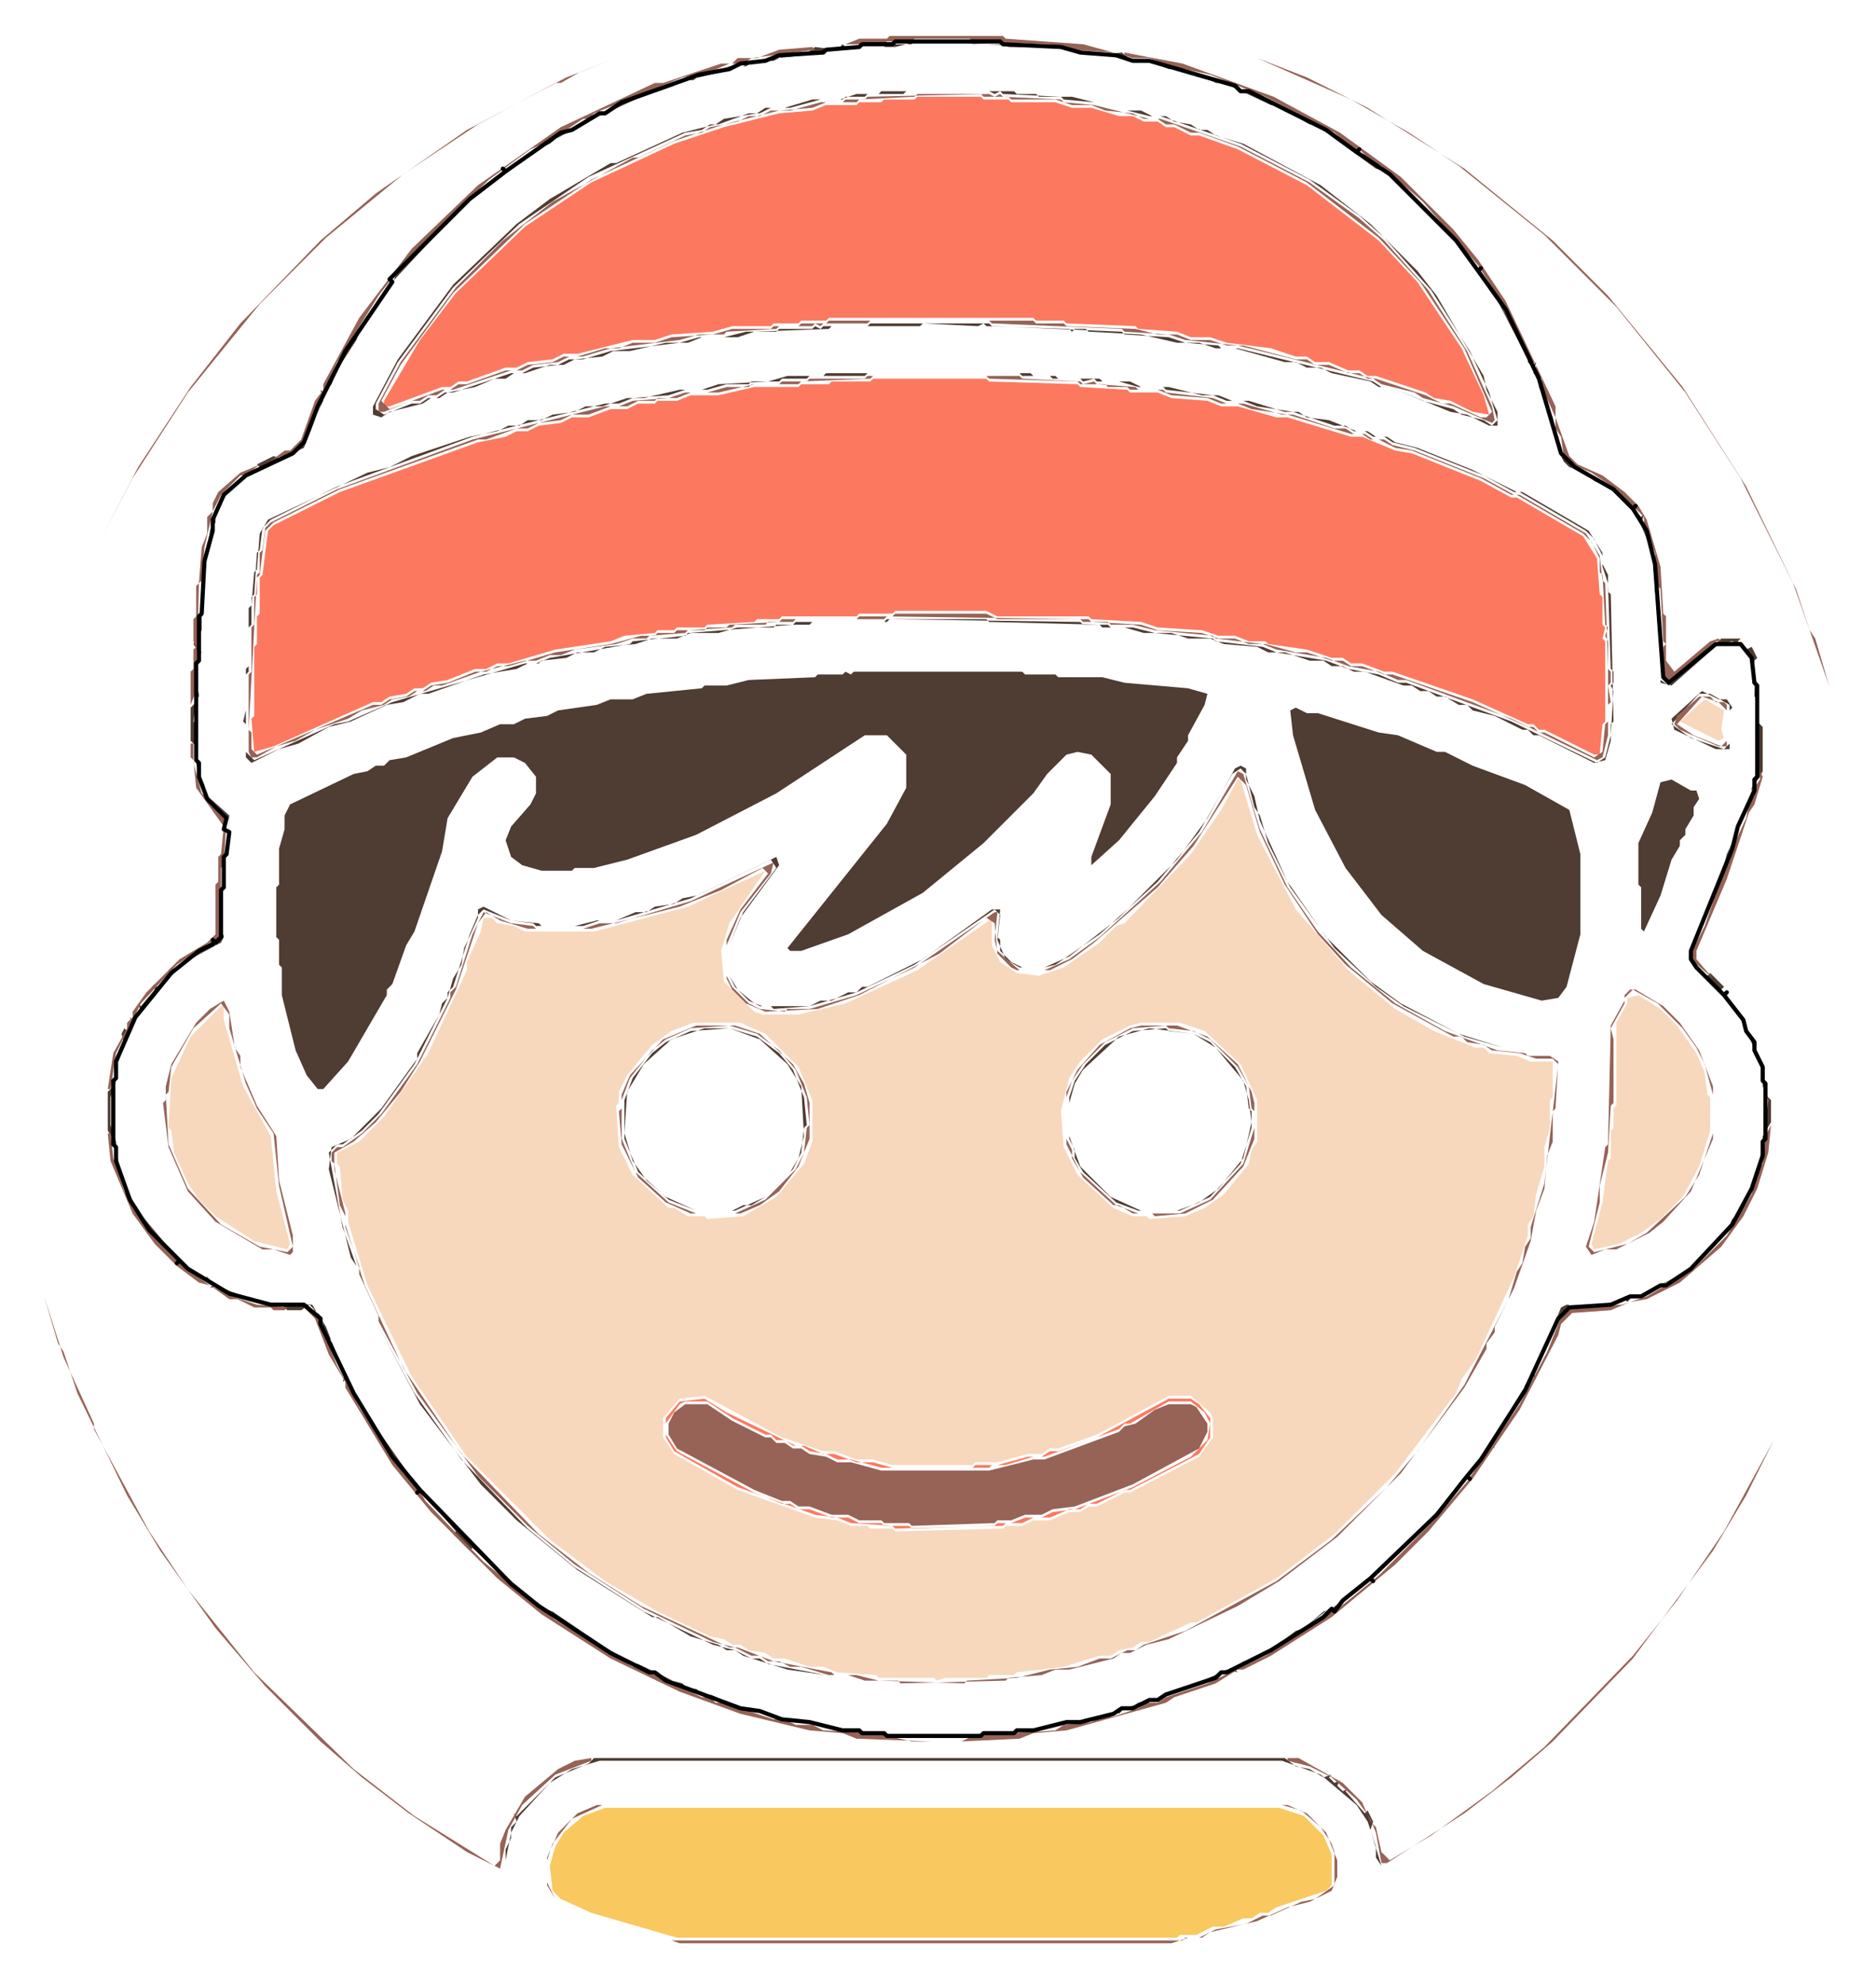 <svg xmlns="http://www.w3.org/2000/svg" width="679" height="718" viewBox="0 0 679 718">
<path d="M 241,513 L 241,520 L 244,525 L 267,538 L 295,548 L 303,549 L 308,551 L 323,552 L 324,553 L 363,552 L 364,551 L 370,551 L 374,549 L 380,549 L 387,546 L 391,546 L 394,544 L 397,544 L 407,539 L 409,539 L 434,526 L 438,520 L 438,513 L 434,508 L 431,506 L 423,506 L 397,520 L 383,525 L 380,525 L 377,527 L 372,527 L 361,530 L 353,530 L 352,531 L 323,531 L 316,529 L 310,529 L 302,526 L 298,526 L 291,523 L 288,523 L 263,511 L 255,506 L 246,507 Z M 241,515 L 246,508 L 248,507 L 256,507 L 265,513 L 277,519 L 279,519 L 281,521 L 284,521 L 287,523 L 290,523 L 293,525 L 299,526 L 303,528 L 308,528 L 319,531 L 358,531 L 359,530 L 364,530 L 374,527 L 378,527 L 405,517 L 407,515 L 409,515 L 423,507 L 431,507 L 436,511 L 438,515 L 437,521 L 431,527 L 410,538 L 389,546 L 381,547 L 377,549 L 371,549 L 366,551 L 361,551 L 360,552 L 330,553 L 329,552 L 320,552 L 319,551 L 311,551 L 307,549 L 301,549 L 293,546 L 289,546 L 286,544 L 283,544 L 273,540 L 245,525 L 241,519 Z M 94,209 L 94,222 L 93,223 L 93,233 L 92,234 L 92,259 L 91,260 L 92,272 L 99,270 L 135,254 L 138,254 L 141,252 L 147,251 L 150,249 L 153,249 L 156,247 L 162,246 L 172,242 L 176,242 L 180,240 L 184,240 L 201,235 L 221,232 L 226,230 L 237,229 L 238,228 L 244,228 L 245,227 L 255,227 L 256,226 L 273,225 L 274,224 L 282,224 L 283,223 L 310,223 L 311,222 L 323,222 L 324,221 L 357,221 L 361,223 L 394,223 L 395,224 L 413,225 L 419,227 L 435,228 L 441,230 L 447,230 L 452,232 L 458,232 L 459,233 L 473,235 L 482,238 L 486,238 L 489,240 L 493,240 L 501,243 L 504,243 L 533,253 L 553,262 L 555,262 L 557,264 L 559,264 L 577,273 L 579,273 L 580,262 L 581,261 L 581,232 L 580,231 L 581,227 L 580,226 L 580,216 L 579,215 L 578,202 L 573,194 L 549,180 L 547,180 L 536,174 L 511,164 L 505,163 L 493,158 L 489,158 L 466,151 L 462,151 L 448,147 L 442,147 L 437,145 L 424,144 L 419,142 L 409,142 L 408,141 L 391,140 L 390,139 L 358,138 L 357,137 L 316,137 L 315,138 L 301,138 L 300,139 L 290,139 L 289,140 L 273,140 L 260,143 L 250,143 L 245,145 L 238,145 L 237,146 L 231,146 L 227,148 L 221,148 L 213,151 L 207,151 L 203,153 L 195,154 L 191,156 L 187,156 L 183,158 L 173,160 L 123,178 L 99,190 L 97,192 L 95,208 Z M 139,145 L 139,147 L 141,147 L 160,140 L 163,140 L 166,138 L 169,138 L 183,133 L 187,133 L 191,131 L 200,130 L 204,128 L 209,128 L 229,123 L 237,123 L 243,121 L 258,120 L 265,118 L 279,118 L 280,117 L 289,117 L 290,116 L 299,116 L 300,115 L 374,115 L 375,116 L 385,116 L 386,117 L 411,118 L 412,119 L 426,120 L 431,122 L 438,122 L 444,124 L 460,126 L 469,129 L 473,129 L 476,131 L 481,131 L 488,134 L 492,134 L 495,136 L 498,136 L 516,142 L 519,144 L 525,145 L 533,149 L 539,150 L 537,143 L 529,126 L 513,102 L 499,87 L 473,67 L 448,54 L 434,49 L 431,49 L 425,46 L 422,46 L 419,44 L 414,44 L 410,42 L 405,42 L 395,39 L 388,39 L 382,37 L 366,37 L 365,36 L 356,36 L 355,35 L 332,35 L 331,36 L 320,36 L 319,37 L 311,37 L 310,38 L 299,38 L 294,40 L 282,41 L 262,46 L 244,52 L 214,66 L 190,82 L 165,106 L 152,123 Z" fill="#fc7960" stroke="none" fill-rule="evenodd"/>
<path d="M 80,364 L 69,375 L 62,390 L 61,408 L 62,409 L 63,417 L 68,428 L 72,434 L 78,440 L 92,449 L 104,452 L 105,450 L 100,431 L 98,411 L 88,393 L 81,369 L 81,364 Z M 593,360 L 589,361 L 589,363 L 585,370 L 585,400 L 584,401 L 584,408 L 583,409 L 583,419 L 582,420 L 580,435 L 576,450 L 577,452 L 586,450 L 594,446 L 601,441 L 609,433 L 615,422 L 619,409 L 619,397 L 618,396 L 617,388 L 614,381 L 607,371 L 601,365 Z M 562,384 L 554,384 L 549,382 L 539,381 L 537,379 L 534,379 L 519,373 L 505,365 L 488,351 L 469,329 L 455,302 L 449,282 L 448,282 L 442,293 L 431,309 L 407,334 L 404,335 L 398,341 L 385,350 L 376,353 L 368,352 L 362,348 L 359,342 L 359,333 L 358,333 L 332,351 L 306,363 L 289,367 L 276,367 L 273,366 L 262,355 L 261,344 L 264,334 L 277,315 L 249,328 L 215,337 L 190,337 L 186,335 L 180,334 L 178,332 L 175,332 L 174,337 L 169,348 L 169,351 L 155,381 L 139,404 L 130,413 L 122,417 L 122,421 L 123,422 L 124,434 L 126,438 L 126,442 L 133,465 L 149,498 L 169,527 L 199,557 L 219,572 L 238,583 L 257,592 L 262,593 L 265,595 L 268,595 L 271,597 L 277,598 L 280,600 L 284,600 L 293,603 L 298,603 L 303,605 L 317,606 L 318,607 L 338,607 L 339,608 L 342,607 L 357,607 L 358,606 L 367,606 L 368,605 L 385,603 L 398,599 L 402,599 L 405,597 L 410,596 L 413,594 L 416,594 L 431,587 L 433,587 L 462,571 L 483,555 L 505,533 L 527,504 L 529,499 L 534,492 L 548,462 L 553,447 L 553,443 L 555,440 L 556,432 L 559,422 L 559,415 L 561,408 L 561,398 L 562,397 Z M 240,513 L 246,506 L 255,505 L 283,520 L 298,525 L 302,525 L 310,528 L 316,528 L 323,530 L 352,530 L 353,529 L 361,529 L 372,526 L 377,526 L 380,524 L 383,524 L 397,519 L 423,505 L 431,505 L 438,511 L 439,513 L 439,520 L 434,527 L 409,540 L 407,540 L 397,545 L 394,545 L 391,547 L 387,547 L 380,550 L 374,550 L 370,552 L 364,552 L 363,553 L 324,554 L 323,553 L 315,553 L 314,552 L 308,552 L 303,550 L 295,549 L 267,539 L 244,526 L 240,520 Z M 409,371 L 413,370 L 427,370 L 436,373 L 449,385 L 455,398 L 455,413 L 453,416 L 452,421 L 443,432 L 436,437 L 429,440 L 416,441 L 415,440 L 410,440 L 403,437 L 390,425 L 385,415 L 384,402 L 387,390 L 391,384 L 399,376 Z M 251,370 L 268,370 L 277,374 L 289,386 L 294,398 L 294,413 L 291,421 L 281,433 L 269,440 L 256,441 L 255,440 L 249,440 L 244,437 L 242,437 L 229,425 L 224,415 L 223,400 L 224,399 L 224,395 L 227,389 L 236,378 L 243,373 Z M 608,261 L 622,268 L 624,267 L 623,264 L 624,257 L 617,253 Z" fill="#f7d8bd" stroke="none" fill-rule="evenodd"/>
<path d="M 183,669 L 183,673 L 185,663 L 188,657 L 199,645 L 207,640 L 217,637 L 464,637 L 478,642 L 491,653 L 495,659 L 498,668 L 498,672 L 500,675 L 496,662 L 497,659 L 495,655 L 494,656 L 487,648 L 488,647 L 486,648 L 484,646 L 485,644 L 483,645 L 481,643 L 482,642 L 479,643 L 474,640 L 469,639 L 465,636 L 215,636 L 213,638 L 201,643 L 187,657 L 186,656 L 187,659 L 185,661 L 184,660 L 185,661 L 185,665 Z M 42,386 L 41,393 L 39,395 L 39,409 L 42,414 L 42,419 L 46,431 L 52,442 L 66,457 L 74,462 L 77,465 L 76,466 L 79,465 L 84,468 L 93,471 L 102,472 L 104,474 L 109,474 L 112,472 L 116,476 L 118,483 L 120,485 L 120,487 L 125,497 L 124,500 L 125,499 L 127,501 L 134,514 L 147,533 L 165,554 L 164,555 L 170,561 L 171,560 L 184,572 L 201,585 L 229,602 L 231,602 L 254,613 L 257,613 L 259,615 L 262,615 L 269,618 L 278,620 L 269,618 L 257,613 L 254,613 L 252,611 L 249,611 L 247,609 L 240,607 L 238,605 L 236,605 L 222,598 L 200,583 L 197,582 L 179,567 L 152,539 L 133,512 L 125,498 L 118,480 L 113,472 L 93,471 L 78,465 L 75,462 L 73,462 L 65,456 L 49,437 L 43,422 L 42,413 L 40,407 L 40,397 L 42,391 Z M 410,373 L 400,378 L 393,385 L 389,391 L 387,397 L 387,412 L 389,416 L 389,419 L 392,424 L 404,435 L 412,438 L 427,438 L 438,433 L 449,421 L 453,408 L 453,402 L 452,401 L 451,393 L 447,386 L 438,377 L 432,374 L 423,373 L 422,372 Z M 416,372 L 432,374 L 440,379 L 450,391 L 452,398 L 453,406 L 450,419 L 441,430 L 434,435 L 426,438 L 413,438 L 402,433 L 391,422 L 387,411 L 387,399 L 389,392 L 392,387 L 405,375 Z M 250,373 L 241,377 L 236,381 L 229,390 L 226,398 L 226,412 L 231,424 L 242,434 L 252,438 L 266,438 L 277,433 L 287,423 L 290,417 L 291,408 L 292,407 L 291,397 L 287,387 L 282,381 L 274,375 L 264,372 Z M 255,372 L 264,372 L 275,376 L 285,385 L 290,393 L 291,411 L 289,419 L 286,424 L 277,433 L 272,436 L 269,436 L 265,438 L 252,438 L 241,433 L 234,427 L 229,420 L 226,410 L 227,395 L 233,385 L 243,376 Z M 605,282 L 601,283 L 598,294 L 593,305 L 593,320 L 594,321 L 594,336 L 595,337 L 601,324 L 605,311 L 608,306 L 608,304 L 610,302 L 610,300 L 613,295 L 613,292 L 615,289 L 614,286 L 612,286 Z M 544,379 L 528,374 L 507,363 L 496,355 L 480,339 L 466,319 L 456,297 L 454,288 L 451,282 L 451,278 L 449,277 L 447,278 L 437,296 L 426,311 L 405,332 L 387,346 L 378,350 L 370,350 L 366,348 L 362,344 L 362,340 L 361,339 L 362,329 L 359,329 L 334,347 L 314,357 L 312,357 L 310,359 L 307,359 L 301,362 L 297,362 L 293,364 L 276,364 L 273,363 L 267,358 L 264,353 L 264,342 L 268,332 L 282,313 L 281,310 L 252,324 L 247,325 L 244,327 L 237,328 L 234,330 L 230,330 L 223,333 L 216,333 L 208,335 L 196,335 L 195,334 L 185,333 L 175,328 L 173,329 L 173,332 L 168,343 L 167,349 L 164,354 L 162,361 L 160,363 L 159,367 L 151,381 L 151,383 L 138,401 L 127,412 L 120,415 L 119,423 L 127,455 L 129,458 L 129,461 L 136,476 L 136,478 L 152,508 L 174,537 L 187,550 L 209,568 L 236,585 L 238,585 L 250,592 L 260,595 L 263,597 L 266,597 L 269,599 L 285,604 L 299,606 L 278,602 L 275,600 L 272,600 L 266,597 L 258,595 L 233,583 L 208,567 L 191,553 L 167,528 L 150,504 L 136,478 L 136,476 L 129,461 L 129,458 L 124,444 L 119,417 L 122,414 L 124,414 L 131,409 L 137,403 L 150,385 L 162,361 L 162,359 L 164,357 L 170,338 L 173,331 L 175,329 L 185,333 L 193,334 L 194,335 L 211,335 L 217,333 L 223,333 L 250,325 L 279,311 L 281,314 L 269,330 L 264,342 L 264,353 L 266,357 L 271,362 L 275,364 L 279,364 L 280,365 L 293,364 L 310,359 L 331,349 L 360,329 L 362,331 L 361,340 L 364,347 L 369,350 L 378,350 L 382,349 L 398,338 L 419,319 L 434,301 L 446,280 L 449,278 L 451,280 L 454,292 L 456,295 L 459,305 L 467,321 L 483,343 L 498,357 L 508,364 L 530,375 Z M 467,257 L 468,266 L 476,293 L 487,314 L 500,331 L 515,344 L 537,356 L 558,362 L 564,361 L 567,357 L 572,338 L 572,309 L 568,293 L 552,284 L 533,277 L 523,272 L 520,272 L 506,266 L 499,265 L 477,258 L 473,258 L 469,256 Z M 605,260 L 606,264 L 621,271 L 626,271 L 626,257 L 627,256 L 625,253 L 622,253 L 616,250 Z M 615,251 L 619,251 L 626,255 L 626,269 L 624,271 L 612,267 L 605,262 Z M 437,251 L 430,249 L 407,247 L 399,245 L 383,245 L 382,244 L 371,244 L 370,243 L 309,243 L 308,244 L 306,243 L 305,244 L 296,244 L 295,245 L 271,246 L 263,248 L 255,248 L 254,249 L 234,251 L 229,253 L 221,253 L 216,255 L 202,257 L 198,259 L 190,260 L 186,262 L 181,262 L 174,265 L 164,267 L 147,274 L 141,275 L 139,277 L 136,277 L 133,279 L 128,280 L 105,291 L 103,295 L 103,300 L 101,307 L 101,320 L 100,321 L 100,339 L 101,340 L 101,349 L 102,350 L 102,360 L 107,380 L 111,389 L 115,394 L 117,394 L 126,384 L 140,360 L 140,358 L 142,356 L 147,342 L 150,337 L 160,308 L 162,296 L 171,281 L 180,274 L 186,274 L 190,276 L 194,281 L 194,287 L 192,291 L 185,299 L 183,304 L 185,310 L 189,313 L 196,315 L 207,315 L 208,314 L 215,314 L 227,311 L 252,302 L 281,287 L 313,266 L 321,266 L 328,273 L 328,285 L 321,298 L 285,343 L 286,344 L 290,344 L 307,338 L 334,323 L 356,305 L 374,287 L 379,280 L 386,273 L 390,272 L 395,273 L 402,280 L 402,291 L 395,310 L 395,313 L 405,304 L 418,288 L 426,276 L 426,274 L 430,268 L 430,266 L 436,255 Z M 73,211 L 73,228 L 70,233 L 72,236 L 72,250 L 71,254 L 69,256 L 69,268 L 71,270 L 71,276 L 74,287 L 83,296 L 82,313 L 81,314 L 81,338 L 78,342 L 76,342 L 63,351 L 62,350 L 61,351 L 62,352 L 57,357 L 56,356 L 55,357 L 56,358 L 51,364 L 50,363 L 51,366 L 48,369 L 47,368 L 48,371 L 46,373 L 45,372 L 44,374 L 45,378 L 43,381 L 43,384 L 45,376 L 53,362 L 67,348 L 80,341 L 81,339 L 81,314 L 82,313 L 83,295 L 74,287 L 74,284 L 72,280 L 71,262 L 70,261 L 71,253 L 72,252 L 72,237 L 73,236 L 72,235 Z M 90,220 L 90,241 L 89,242 L 89,257 L 88,261 L 89,262 L 89,274 L 91,276 L 101,271 L 108,269 L 119,263 L 127,261 L 140,255 L 146,254 L 152,251 L 155,251 L 175,244 L 187,242 L 191,240 L 195,240 L 196,239 L 205,238 L 209,236 L 215,236 L 219,234 L 230,233 L 236,231 L 245,231 L 250,229 L 260,229 L 267,227 L 280,227 L 281,226 L 293,226 L 294,225 L 321,225 L 322,224 L 357,224 L 358,225 L 398,226 L 399,227 L 407,227 L 414,229 L 424,229 L 430,231 L 438,231 L 443,233 L 455,234 L 459,236 L 465,236 L 474,239 L 479,239 L 482,241 L 486,241 L 490,243 L 494,243 L 508,248 L 511,248 L 514,250 L 517,250 L 520,252 L 523,252 L 528,255 L 531,255 L 533,257 L 541,259 L 551,264 L 553,264 L 555,266 L 557,266 L 577,276 L 581,275 L 583,268 L 583,262 L 584,261 L 583,215 L 582,214 L 582,208 L 580,204 L 580,200 L 575,192 L 551,178 L 549,178 L 533,170 L 513,162 L 505,160 L 502,158 L 498,158 L 495,156 L 491,156 L 481,152 L 473,151 L 470,149 L 465,149 L 452,145 L 446,145 L 441,143 L 435,143 L 423,140 L 413,140 L 409,138 L 399,138 L 398,137 L 383,137 L 382,136 L 374,136 L 373,135 L 299,135 L 298,136 L 285,136 L 278,138 L 260,139 L 254,141 L 246,141 L 233,144 L 227,144 L 218,147 L 212,147 L 208,149 L 200,150 L 196,152 L 191,152 L 188,154 L 184,154 L 180,156 L 170,158 L 149,165 L 141,169 L 133,171 L 97,188 L 94,193 L 93,206 L 92,207 L 91,219 Z M 93,200 L 94,199 L 95,191 L 98,188 L 122,176 L 171,158 L 219,146 L 224,146 L 229,144 L 242,143 L 248,141 L 256,141 L 263,139 L 271,139 L 272,138 L 282,138 L 283,137 L 292,137 L 293,136 L 313,136 L 314,135 L 369,135 L 370,136 L 380,136 L 381,137 L 391,137 L 392,138 L 396,137 L 397,138 L 405,138 L 412,140 L 421,140 L 422,141 L 439,143 L 444,145 L 450,145 L 455,147 L 468,149 L 483,154 L 487,154 L 490,156 L 494,156 L 497,158 L 501,158 L 504,160 L 512,162 L 537,172 L 548,178 L 550,178 L 574,192 L 577,195 L 580,201 L 580,205 L 582,211 L 583,242 L 584,243 L 584,247 L 583,248 L 584,250 L 583,266 L 581,274 L 578,276 L 547,261 L 509,247 L 506,247 L 499,244 L 488,242 L 480,239 L 462,236 L 457,234 L 440,232 L 439,231 L 418,229 L 410,227 L 402,227 L 401,226 L 392,226 L 391,225 L 321,224 L 320,225 L 288,225 L 287,226 L 249,229 L 248,230 L 229,232 L 228,233 L 199,238 L 194,240 L 190,240 L 142,254 L 126,261 L 121,262 L 92,275 L 89,272 L 89,244 L 90,243 L 90,227 L 91,226 L 91,216 L 92,215 Z M 135,147 L 135,150 L 138,151 L 141,149 L 153,146 L 156,144 L 159,144 L 162,142 L 172,140 L 179,137 L 183,137 L 186,135 L 190,135 L 199,132 L 204,132 L 208,130 L 218,129 L 222,127 L 228,127 L 241,124 L 249,124 L 254,122 L 267,122 L 273,120 L 300,119 L 301,118 L 333,118 L 334,117 L 354,118 L 356,117 L 357,118 L 387,119 L 388,120 L 389,119 L 393,119 L 394,120 L 413,121 L 426,124 L 434,124 L 440,126 L 447,126 L 465,131 L 469,131 L 473,133 L 478,133 L 482,135 L 496,138 L 499,140 L 503,140 L 525,149 L 531,150 L 539,154 L 542,154 L 542,149 L 538,141 L 537,136 L 520,107 L 513,98 L 496,81 L 478,67 L 450,52 L 440,49 L 437,47 L 434,47 L 431,45 L 425,44 L 422,42 L 417,42 L 413,40 L 408,40 L 388,35 L 376,35 L 375,34 L 368,34 L 367,33 L 319,33 L 318,34 L 310,34 L 304,36 L 294,36 L 284,39 L 277,39 L 274,41 L 262,43 L 259,45 L 247,48 L 223,59 L 221,59 L 199,72 L 187,81 L 164,103 L 144,130 Z M 136,146 L 144,131 L 164,104 L 188,81 L 213,64 L 248,48 L 254,47 L 257,45 L 260,45 L 271,41 L 275,41 L 279,39 L 286,39 L 297,36 L 305,36 L 306,35 L 313,35 L 314,34 L 327,34 L 328,33 L 358,33 L 360,34 L 362,33 L 363,34 L 384,35 L 385,36 L 396,37 L 416,42 L 420,42 L 449,52 L 474,65 L 492,78 L 501,86 L 518,105 L 532,127 L 539,142 L 542,152 L 540,154 L 537,152 L 529,150 L 526,148 L 515,145 L 503,140 L 500,140 L 497,138 L 448,126 L 442,126 L 441,125 L 429,124 L 423,122 L 407,121 L 406,120 L 359,118 L 358,117 L 315,117 L 314,118 L 298,118 L 297,119 L 295,118 L 294,119 L 282,119 L 281,120 L 270,120 L 262,122 L 253,122 L 246,124 L 221,127 L 211,130 L 206,130 L 202,132 L 193,133 L 189,135 L 185,135 L 164,142 L 161,142 L 158,144 L 155,144 L 152,146 L 149,146 L 139,150 L 136,148 Z M 382,18 L 395,19 L 396,20 L 405,20 L 409,22 L 416,22 L 423,25 L 427,25 L 434,28 L 437,28 L 440,30 L 443,30 L 460,38 L 462,38 L 474,45 L 476,45 L 498,61 L 501,62 L 522,82 L 533,95 L 543,110 L 553,129 L 553,131 L 555,133 L 562,152 L 562,156 L 564,159 L 564,163 L 566,167 L 568,169 L 574,171 L 577,174 L 582,176 L 594,188 L 599,205 L 599,214 L 601,222 L 601,247 L 605,248 L 622,233 L 627,232 L 633,236 L 635,240 L 636,281 L 611,347 L 626,362 L 631,370 L 638,387 L 638,393 L 640,398 L 638,416 L 634,429 L 629,439 L 620,451 L 610,460 L 593,469 L 581,472 L 567,472 L 565,473 L 557,493 L 539,523 L 521,546 L 496,571 L 482,582 L 479,583 L 472,589 L 469,590 L 461,596 L 432,610 L 427,611 L 424,613 L 421,613 L 418,615 L 412,616 L 409,618 L 392,622 L 395,622 L 404,619 L 406,621 L 405,620 L 407,618 L 427,612 L 444,604 L 448,605 L 447,604 L 450,601 L 452,601 L 468,592 L 481,582 L 483,582 L 499,569 L 518,550 L 530,536 L 535,528 L 540,523 L 541,524 L 540,521 L 549,508 L 552,501 L 555,498 L 556,499 L 555,496 L 559,489 L 562,480 L 564,478 L 564,476 L 568,472 L 581,472 L 588,470 L 590,472 L 589,471 L 591,469 L 596,468 L 613,458 L 624,447 L 627,441 L 630,438 L 637,421 L 638,411 L 641,406 L 641,398 L 639,396 L 638,387 L 635,378 L 629,366 L 623,358 L 624,357 L 619,352 L 618,353 L 616,352 L 611,347 L 623,317 L 625,309 L 631,296 L 632,291 L 634,288 L 634,285 L 637,281 L 638,282 L 637,281 L 638,279 L 638,263 L 636,261 L 636,253 L 635,252 L 635,239 L 636,238 L 634,234 L 632,235 L 629,232 L 630,231 L 623,231 L 622,232 L 621,231 L 622,232 L 604,248 L 601,246 L 601,234 L 602,233 L 601,232 L 601,222 L 600,221 L 600,213 L 599,212 L 598,200 L 594,190 L 595,186 L 594,187 L 585,178 L 576,172 L 569,169 L 565,165 L 564,158 L 562,155 L 562,151 L 557,140 L 557,137 L 555,135 L 556,131 L 555,132 L 553,130 L 539,103 L 526,86 L 516,75 L 517,74 L 516,75 L 514,74 L 506,66 L 494,57 L 495,55 L 494,56 L 490,55 L 486,51 L 480,48 L 477,45 L 478,44 L 475,45 L 458,36 L 438,28 L 435,28 L 416,22 L 410,22 L 406,19 L 397,20 L 396,19 Z M 380,17 L 365,17 L 364,16 L 352,16 L 351,15 L 331,15 L 330,16 L 321,16 L 320,17 L 306,17 L 305,16 L 303,18 L 295,17 L 291,20 L 272,22 L 269,24 L 264,24 L 257,27 L 241,31 L 219,41 L 217,41 L 204,48 L 199,52 L 192,55 L 169,73 L 143,100 L 142,103 L 138,107 L 123,131 L 120,139 L 117,142 L 116,141 L 117,145 L 110,161 L 105,165 L 102,166 L 99,165 L 93,168 L 94,169 L 92,171 L 87,173 L 81,179 L 76,192 L 74,209 L 76,193 L 78,189 L 78,186 L 83,177 L 91,171 L 110,162 L 120,137 L 129,123 L 131,118 L 142,102 L 167,75 L 196,53 L 224,38 L 244,31 L 247,29 L 251,29 L 254,27 L 261,26 L 265,24 L 270,24 L 273,22 L 280,22 L 284,20 L 292,20 L 305,17 L 324,17 L 332,15 Z" fill="#4f3c32" stroke="none" fill-rule="evenodd"/>
<path d="M 198,672 L 198,682 L 201,687 L 198,681 L 198,673 L 200,667 L 207,658 L 218,653 L 464,653 L 471,655 L 478,661 L 482,667 L 483,670 L 483,682 L 476,687 L 471,688 L 460,693 L 457,693 L 451,696 L 440,698 L 434,701 L 429,701 L 428,702 L 243,702 L 231,698 L 228,698 L 212,692 L 228,698 L 231,698 L 246,703 L 424,703 L 430,701 L 435,701 L 438,699 L 455,695 L 466,690 L 474,688 L 482,684 L 484,679 L 484,673 L 480,663 L 473,656 L 466,653 L 216,653 L 209,656 L 202,663 Z M 642,521 L 624,554 L 607,579 L 591,599 L 559,632 L 540,648 L 518,664 L 503,673 L 500,670 L 498,661 L 496,659 L 493,652 L 486,645 L 470,636 L 466,636 L 466,637 L 474,639 L 482,643 L 491,651 L 496,658 L 498,663 L 500,674 L 502,674 L 530,656 L 547,643 L 562,630 L 591,600 L 620,561 L 632,541 Z M 242,515 L 242,519 L 245,524 L 273,539 L 283,543 L 286,543 L 289,545 L 293,545 L 301,548 L 307,548 L 311,550 L 319,550 L 320,551 L 329,551 L 330,552 L 360,551 L 361,550 L 366,550 L 371,548 L 377,548 L 381,546 L 389,545 L 410,537 L 434,524 L 437,518 L 437,515 L 433,509 L 431,508 L 423,508 L 418,510 L 411,515 L 407,516 L 405,518 L 378,528 L 374,528 L 358,532 L 319,532 L 308,529 L 303,529 L 299,527 L 293,526 L 290,524 L 287,524 L 284,522 L 281,522 L 279,520 L 277,520 L 265,514 L 256,508 L 248,508 L 244,511 Z M 110,473 L 114,477 L 119,490 L 125,500 L 125,502 L 142,530 L 156,547 L 180,571 L 196,584 L 221,600 L 246,612 L 268,620 L 293,626 L 305,627 L 310,629 L 337,630 L 330,630 L 317,627 L 298,626 L 294,624 L 288,624 L 284,622 L 280,622 L 262,616 L 259,616 L 257,614 L 254,614 L 231,603 L 229,603 L 201,586 L 175,565 L 154,543 L 151,538 L 146,533 L 130,509 L 122,494 L 114,474 Z M 16,469 L 21,486 L 23,489 L 28,504 L 46,541 L 58,561 L 78,589 L 96,610 L 116,630 L 131,643 L 148,656 L 169,670 L 181,676 L 184,662 L 189,653 L 201,642 L 214,637 L 214,636 L 208,637 L 202,640 L 190,650 L 183,662 L 181,667 L 181,673 L 179,675 L 150,657 L 128,640 L 92,605 L 68,575 L 54,554 L 34,517 L 34,515 L 23,491 Z M 39,410 L 40,420 L 48,439 L 56,450 L 64,458 L 72,464 L 76,465 L 83,470 L 86,470 L 92,473 L 98,473 L 99,474 L 103,474 L 104,473 L 93,472 L 84,469 L 76,465 L 66,458 L 55,447 L 48,437 L 48,435 L 45,431 L 41,419 L 40,410 Z M 641,407 L 639,411 L 638,421 L 636,424 L 634,432 L 625,447 L 613,459 L 596,469 L 587,472 L 568,473 L 566,474 L 560,489 L 550,508 L 531,536 L 519,550 L 499,570 L 483,583 L 481,583 L 474,589 L 458,599 L 437,609 L 422,614 L 419,616 L 415,616 L 412,618 L 403,621 L 399,621 L 395,623 L 385,624 L 382,626 L 352,628 L 348,630 L 369,629 L 374,627 L 386,626 L 422,616 L 425,614 L 440,609 L 448,604 L 450,604 L 460,599 L 482,585 L 505,566 L 517,554 L 533,535 L 550,510 L 564,483 L 565,479 L 569,475 L 583,474 L 590,471 L 596,470 L 608,464 L 623,451 L 631,440 L 636,430 L 640,417 Z M 409,372 L 398,378 L 390,387 L 386,395 L 386,414 L 392,426 L 403,436 L 405,436 L 410,439 L 417,439 L 418,440 L 429,439 L 439,434 L 450,422 L 454,412 L 454,399 L 453,395 L 448,385 L 437,375 L 426,371 L 413,371 Z M 410,372 L 422,371 L 423,372 L 432,373 L 438,376 L 448,386 L 452,393 L 453,401 L 454,402 L 454,408 L 450,421 L 438,434 L 427,439 L 412,439 L 404,436 L 391,424 L 388,419 L 388,416 L 386,412 L 386,397 L 388,391 L 392,385 L 400,377 Z M 252,371 L 240,376 L 228,389 L 225,396 L 225,401 L 224,402 L 225,414 L 231,426 L 241,435 L 250,439 L 268,439 L 275,436 L 282,431 L 289,422 L 293,412 L 293,399 L 291,392 L 287,385 L 275,374 L 266,371 Z M 250,372 L 264,371 L 274,374 L 282,380 L 288,387 L 292,397 L 293,407 L 292,408 L 291,417 L 288,423 L 277,434 L 266,439 L 252,439 L 242,435 L 230,424 L 225,412 L 225,398 L 228,390 L 236,380 L 241,376 Z M 81,362 L 76,365 L 71,370 L 62,385 L 60,393 L 60,398 L 59,399 L 61,415 L 68,431 L 78,442 L 95,452 L 99,452 L 105,454 L 106,453 L 106,447 L 101,427 L 100,411 L 93,400 L 87,386 L 87,382 L 85,379 L 83,366 Z M 80,363 L 83,367 L 83,372 L 89,392 L 93,401 L 99,410 L 101,429 L 106,451 L 104,453 L 94,451 L 80,443 L 68,430 L 61,414 L 60,396 L 61,395 L 62,386 L 70,372 Z M 592,358 L 590,358 L 588,360 L 588,362 L 583,371 L 582,414 L 581,415 L 577,442 L 574,451 L 576,454 L 581,452 L 585,452 L 597,446 L 602,442 L 612,431 L 620,412 L 620,393 L 615,380 L 608,370 L 602,364 Z M 591,358 L 600,363 L 609,372 L 614,379 L 617,385 L 620,396 L 620,410 L 615,425 L 610,433 L 596,446 L 589,450 L 577,453 L 575,451 L 579,435 L 579,429 L 582,417 L 583,400 L 584,399 L 584,376 L 583,372 L 588,363 L 588,361 Z M 637,279 L 637,282 L 635,285 L 635,288 L 633,291 L 632,296 L 626,309 L 617,335 L 612,345 L 612,347 L 620,354 L 614,347 L 614,344 L 625,318 L 633,294 L 635,291 L 638,281 Z M 564,384 L 561,382 L 553,382 L 552,381 L 542,380 L 523,373 L 505,363 L 489,350 L 477,337 L 466,321 L 456,300 L 450,280 L 448,279 L 435,301 L 420,319 L 398,339 L 387,347 L 378,351 L 369,351 L 361,344 L 360,340 L 361,330 L 360,330 L 331,350 L 310,360 L 293,365 L 285,365 L 284,366 L 275,365 L 271,363 L 265,357 L 263,353 L 263,342 L 268,330 L 279,316 L 280,312 L 250,326 L 223,334 L 217,334 L 211,336 L 194,336 L 193,335 L 185,334 L 175,330 L 171,338 L 165,357 L 163,359 L 163,361 L 151,385 L 138,403 L 131,410 L 124,415 L 122,415 L 120,417 L 120,420 L 121,421 L 123,436 L 125,440 L 125,444 L 130,458 L 130,461 L 137,476 L 137,478 L 151,504 L 173,534 L 191,552 L 208,566 L 233,582 L 258,594 L 266,596 L 272,599 L 275,599 L 278,601 L 282,601 L 286,603 L 290,603 L 300,606 L 307,606 L 313,608 L 325,608 L 326,609 L 364,608 L 365,607 L 377,606 L 382,604 L 387,604 L 403,600 L 406,598 L 409,598 L 415,595 L 423,593 L 448,581 L 463,572 L 484,556 L 507,533 L 530,502 L 538,488 L 538,486 L 541,482 L 541,480 L 548,466 L 554,449 L 556,438 L 559,430 L 560,418 L 562,413 L 562,402 L 563,401 Z M 564,385 L 559,428 L 554,444 L 554,448 L 552,451 L 551,457 L 549,460 L 546,470 L 530,501 L 513,525 L 502,538 L 482,557 L 462,572 L 429,590 L 414,595 L 411,597 L 408,597 L 402,600 L 398,600 L 390,603 L 380,604 L 368,607 L 350,608 L 349,609 L 318,608 L 310,606 L 302,606 L 301,605 L 280,601 L 267,596 L 264,596 L 232,581 L 213,569 L 195,555 L 167,526 L 146,495 L 132,465 L 125,443 L 125,439 L 121,423 L 121,417 L 128,413 L 136,406 L 145,395 L 152,384 L 165,358 L 173,334 L 176,330 L 181,333 L 191,336 L 214,336 L 246,328 L 261,322 L 276,314 L 278,316 L 268,329 L 263,340 L 263,354 L 265,358 L 270,363 L 277,366 L 296,365 L 311,360 L 340,345 L 357,332 L 360,334 L 361,345 L 366,350 L 368,351 L 380,351 L 388,347 L 396,341 L 419,321 L 432,306 L 448,281 L 451,284 L 456,301 L 465,320 L 477,338 L 487,349 L 504,363 L 526,375 L 529,375 L 531,377 L 537,378 L 540,380 L 550,381 L 556,383 L 562,383 Z M 70,269 L 69,269 L 69,274 L 70,275 L 71,285 L 81,299 L 80,309 L 79,310 L 79,319 L 78,320 L 78,338 L 75,341 L 65,347 L 53,359 L 48,366 L 48,368 L 46,370 L 46,372 L 41,381 L 39,394 L 40,394 L 42,381 L 51,363 L 64,349 L 76,341 L 78,341 L 80,338 L 80,314 L 81,313 L 82,296 L 73,287 L 70,276 Z M 607,259 L 606,262 L 608,264 L 622,270 L 625,270 L 625,255 L 624,254 L 621,254 L 619,252 L 615,252 Z M 616,252 L 622,254 L 625,257 L 625,268 L 623,270 L 613,266 L 607,262 Z M 94,200 L 94,207 L 93,208 L 93,215 L 92,216 L 92,226 L 91,227 L 91,243 L 90,244 L 90,272 L 91,274 L 93,274 L 100,270 L 107,268 L 114,264 L 126,260 L 131,257 L 139,255 L 142,253 L 148,252 L 151,250 L 154,250 L 157,248 L 160,248 L 174,243 L 190,239 L 194,239 L 199,237 L 203,237 L 208,235 L 223,233 L 229,231 L 234,231 L 235,230 L 248,229 L 249,228 L 265,227 L 266,226 L 277,226 L 278,225 L 287,225 L 288,224 L 320,224 L 321,223 L 391,224 L 392,225 L 401,225 L 402,226 L 410,226 L 418,228 L 439,230 L 440,231 L 457,233 L 462,235 L 480,238 L 488,241 L 499,243 L 506,246 L 509,246 L 547,260 L 578,275 L 580,274 L 582,266 L 582,255 L 583,254 L 582,248 L 583,247 L 583,243 L 582,242 L 581,211 L 580,210 L 579,201 L 574,193 L 550,179 L 548,179 L 537,173 L 512,163 L 504,161 L 501,159 L 497,159 L 494,157 L 490,157 L 487,155 L 483,155 L 468,150 L 464,150 L 450,146 L 444,146 L 439,144 L 422,142 L 421,141 L 412,141 L 411,140 L 397,139 L 396,138 L 392,139 L 391,138 L 370,137 L 369,136 L 314,136 L 313,137 L 293,137 L 292,138 L 283,138 L 282,139 L 272,139 L 271,140 L 263,140 L 256,142 L 248,142 L 242,144 L 229,145 L 224,147 L 219,147 L 171,159 L 122,177 L 98,189 L 96,191 L 95,199 Z M 93,209 L 94,208 L 96,192 L 99,189 L 123,177 L 173,159 L 176,159 L 187,155 L 191,155 L 195,153 L 203,152 L 207,150 L 213,150 L 221,147 L 227,147 L 231,145 L 237,145 L 238,144 L 245,144 L 250,142 L 260,142 L 273,139 L 289,139 L 290,138 L 315,137 L 316,136 L 357,136 L 358,137 L 390,138 L 391,139 L 400,139 L 401,140 L 408,140 L 409,141 L 419,141 L 424,143 L 437,144 L 442,146 L 448,146 L 453,148 L 466,150 L 489,157 L 493,157 L 496,159 L 499,159 L 505,162 L 511,163 L 536,173 L 547,179 L 549,179 L 573,193 L 576,196 L 579,202 L 579,207 L 580,208 L 581,226 L 582,227 L 581,230 L 582,232 L 582,261 L 581,262 L 580,272 L 577,274 L 559,265 L 557,265 L 555,263 L 553,263 L 533,254 L 504,244 L 501,244 L 493,241 L 489,241 L 486,239 L 482,239 L 473,236 L 469,236 L 458,233 L 452,233 L 447,231 L 441,231 L 435,229 L 419,228 L 413,226 L 395,225 L 394,224 L 361,224 L 357,222 L 324,222 L 323,223 L 311,223 L 310,224 L 283,224 L 282,225 L 264,226 L 263,227 L 256,227 L 255,228 L 245,228 L 244,229 L 238,229 L 237,230 L 232,230 L 221,233 L 201,236 L 184,241 L 180,241 L 176,243 L 172,243 L 162,247 L 156,248 L 153,250 L 150,250 L 147,252 L 141,253 L 138,255 L 135,255 L 93,273 L 91,271 L 91,265 L 90,264 Z M 137,146 L 137,149 L 139,149 L 149,145 L 152,145 L 155,143 L 158,143 L 161,141 L 164,141 L 185,134 L 189,134 L 193,132 L 202,131 L 206,129 L 211,129 L 221,126 L 246,123 L 253,121 L 262,121 L 263,120 L 281,119 L 282,118 L 294,118 L 295,117 L 297,118 L 298,117 L 314,117 L 315,116 L 358,116 L 359,117 L 406,119 L 407,120 L 423,121 L 429,123 L 448,125 L 497,137 L 500,139 L 512,142 L 515,144 L 526,147 L 540,153 L 541,152 L 540,147 L 531,127 L 517,105 L 501,87 L 492,79 L 474,66 L 449,53 L 420,43 L 416,43 L 396,38 L 385,37 L 384,36 L 363,35 L 362,34 L 360,35 L 358,34 L 314,35 L 313,36 L 306,36 L 305,37 L 297,37 L 286,40 L 279,40 L 275,42 L 271,42 L 267,44 L 257,46 L 254,48 L 248,49 L 231,57 L 229,57 L 200,73 L 182,87 L 165,104 L 145,131 Z M 138,145 L 145,132 L 164,106 L 190,81 L 214,65 L 244,51 L 262,45 L 282,40 L 294,39 L 299,37 L 310,37 L 311,36 L 331,35 L 332,34 L 355,34 L 356,35 L 365,35 L 366,36 L 382,36 L 388,38 L 395,38 L 400,40 L 410,41 L 414,43 L 419,43 L 422,45 L 425,45 L 431,48 L 434,48 L 448,53 L 473,66 L 499,86 L 514,102 L 530,126 L 540,149 L 538,151 L 536,151 L 525,146 L 522,146 L 516,143 L 498,137 L 495,137 L 492,135 L 488,135 L 481,132 L 476,132 L 473,130 L 469,130 L 450,125 L 444,125 L 438,123 L 431,123 L 426,121 L 419,121 L 411,119 L 386,118 L 385,117 L 375,117 L 374,116 L 300,116 L 299,117 L 290,117 L 289,118 L 280,118 L 279,119 L 265,119 L 258,121 L 243,122 L 237,124 L 229,124 L 224,126 L 219,126 L 209,129 L 204,129 L 200,131 L 191,132 L 187,134 L 183,134 L 169,139 L 166,139 L 163,141 L 160,141 L 141,148 Z M 455,21 L 489,36 L 510,48 L 528,60 L 559,85 L 585,111 L 610,142 L 630,173 L 649,211 L 662,248 L 657,231 L 655,228 L 650,213 L 632,176 L 609,140 L 582,107 L 562,87 L 530,61 L 495,39 L 473,28 Z M 223,21 L 205,28 L 169,47 L 136,70 L 116,87 L 87,117 L 69,140 L 50,169 L 36,196 L 48,173 L 68,142 L 94,110 L 118,86 L 146,63 L 173,45 L 201,30 L 203,30 L 210,26 Z M 407,19 L 407,20 L 410,21 L 416,21 L 424,24 L 438,27 L 458,35 L 483,48 L 490,54 L 492,54 L 496,58 L 500,60 L 515,73 L 535,96 L 547,115 L 554,130 L 556,132 L 556,135 L 558,137 L 558,140 L 563,151 L 563,155 L 565,158 L 566,165 L 569,168 L 576,171 L 585,177 L 595,187 L 595,190 L 599,200 L 600,212 L 601,213 L 602,232 L 603,233 L 602,234 L 602,246 L 604,247 L 621,232 L 623,232 L 622,231 L 619,232 L 606,243 L 603,239 L 603,223 L 602,222 L 601,205 L 596,188 L 593,183 L 588,178 L 580,172 L 571,168 L 568,165 L 563,151 L 563,147 L 545,109 L 535,94 L 526,83 L 507,64 L 485,48 L 461,35 L 428,23 Z M 294,17 L 282,18 L 274,21 L 267,21 L 265,23 L 261,23 L 240,30 L 237,30 L 203,46 L 173,67 L 149,90 L 130,115 L 117,139 L 117,141 L 114,145 L 109,159 L 105,163 L 103,163 L 99,166 L 87,171 L 79,178 L 77,182 L 77,185 L 75,187 L 75,193 L 73,198 L 72,211 L 71,212 L 71,223 L 70,224 L 70,232 L 71,234 L 70,235 L 70,242 L 69,243 L 69,255 L 71,250 L 72,211 L 73,210 L 74,198 L 77,185 L 80,179 L 87,172 L 89,172 L 94,168 L 105,164 L 109,161 L 122,131 L 137,107 L 147,94 L 177,65 L 192,54 L 199,51 L 211,43 L 213,43 L 215,41 L 247,28 L 257,26 L 264,23 L 269,23 L 272,21 L 295,18 Z M 306,16 L 320,16 L 321,15 L 330,15 L 331,14 L 351,14 L 352,15 L 380,16 L 388,18 L 403,19 L 392,16 L 364,14 L 363,13 L 322,13 L 321,14 L 311,14 Z" fill="#966356" stroke="none" fill-rule="evenodd"/>
<path d="M 199,675 L 200,684 L 203,687 L 214,692 L 245,701 L 426,701 L 427,700 L 433,700 L 439,697 L 443,697 L 450,694 L 453,694 L 456,692 L 459,692 L 462,690 L 480,684 L 482,682 L 482,671 L 479,664 L 472,657 L 463,654 L 219,654 L 211,657 L 204,663 L 201,668 Z" fill="#f9c85f" stroke="none" fill-rule="evenodd"/>
<path d="M 324,15 L 323,16 L 312,16 L 311,17 L 299,18 L 298,19 L 282,20 L 277,22 L 268,23 L 264,25 L 253,27 L 225,37 L 219,41 L 217,41 L 207,47 L 203,48 L 183,62 L 182,61 L 183,62 L 170,72 L 141,101 L 142,102 L 125,127 L 115,147 L 110,160 L 106,164 L 89,172 L 81,179 L 77,188 L 77,192 L 74,203 L 73,222 L 72,223 L 72,239 L 71,240 L 71,275 L 72,276 L 72,281 L 75,289 L 82,296 L 81,300 L 83,301 L 82,309 L 81,310 L 81,321 L 80,322 L 80,339 L 78,341 L 77,340 L 78,341 L 72,344 L 62,352 L 49,368 L 42,384 L 42,390 L 41,391 L 41,414 L 42,415 L 42,420 L 47,434 L 54,445 L 65,456 L 64,457 L 65,456 L 68,459 L 83,468 L 98,472 L 110,472 L 116,477 L 116,479 L 128,504 L 142,527 L 152,539 L 151,540 L 152,539 L 185,573 L 195,581 L 221,598 L 235,605 L 237,605 L 241,608 L 268,618 L 275,619 L 283,622 L 293,623 L 305,626 L 311,626 L 312,627 L 320,627 L 321,628 L 355,628 L 356,627 L 367,627 L 368,626 L 374,626 L 386,623 L 391,623 L 403,620 L 406,618 L 410,618 L 416,615 L 419,615 L 422,613 L 440,607 L 442,605 L 444,605 L 460,597 L 479,585 L 482,582 L 483,583 L 486,579 L 496,571 L 497,572 L 496,571 L 520,548 L 531,534 L 532,535 L 531,534 L 536,528 L 552,503 L 564,477 L 568,473 L 583,472 L 590,469 L 594,469 L 601,465 L 603,465 L 612,459 L 627,443 L 634,430 L 638,418 L 638,413 L 639,412 L 639,392 L 638,391 L 638,386 L 635,380 L 635,377 L 632,373 L 631,369 L 624,360 L 625,359 L 624,360 L 614,350 L 612,347 L 612,344 L 627,307 L 629,299 L 635,286 L 635,282 L 636,281 L 636,248 L 635,247 L 634,238 L 630,233 L 621,233 L 604,247 L 602,245 L 599,204 L 596,192 L 591,184 L 592,183 L 591,184 L 584,177 L 570,169 L 565,164 L 557,137 L 545,112 L 535,98 L 536,97 L 535,98 L 527,87 L 503,63 L 491,55 L 492,54 L 491,55 L 480,47 L 452,33 L 449,33 L 447,31 L 416,22 L 410,22 L 404,20 L 391,19 L 384,17 L 363,16 L 362,15 Z" fill="none" stroke="black" stroke-width="1.5" stroke-linejoin="round" stroke-linecap="round"/>
</svg>